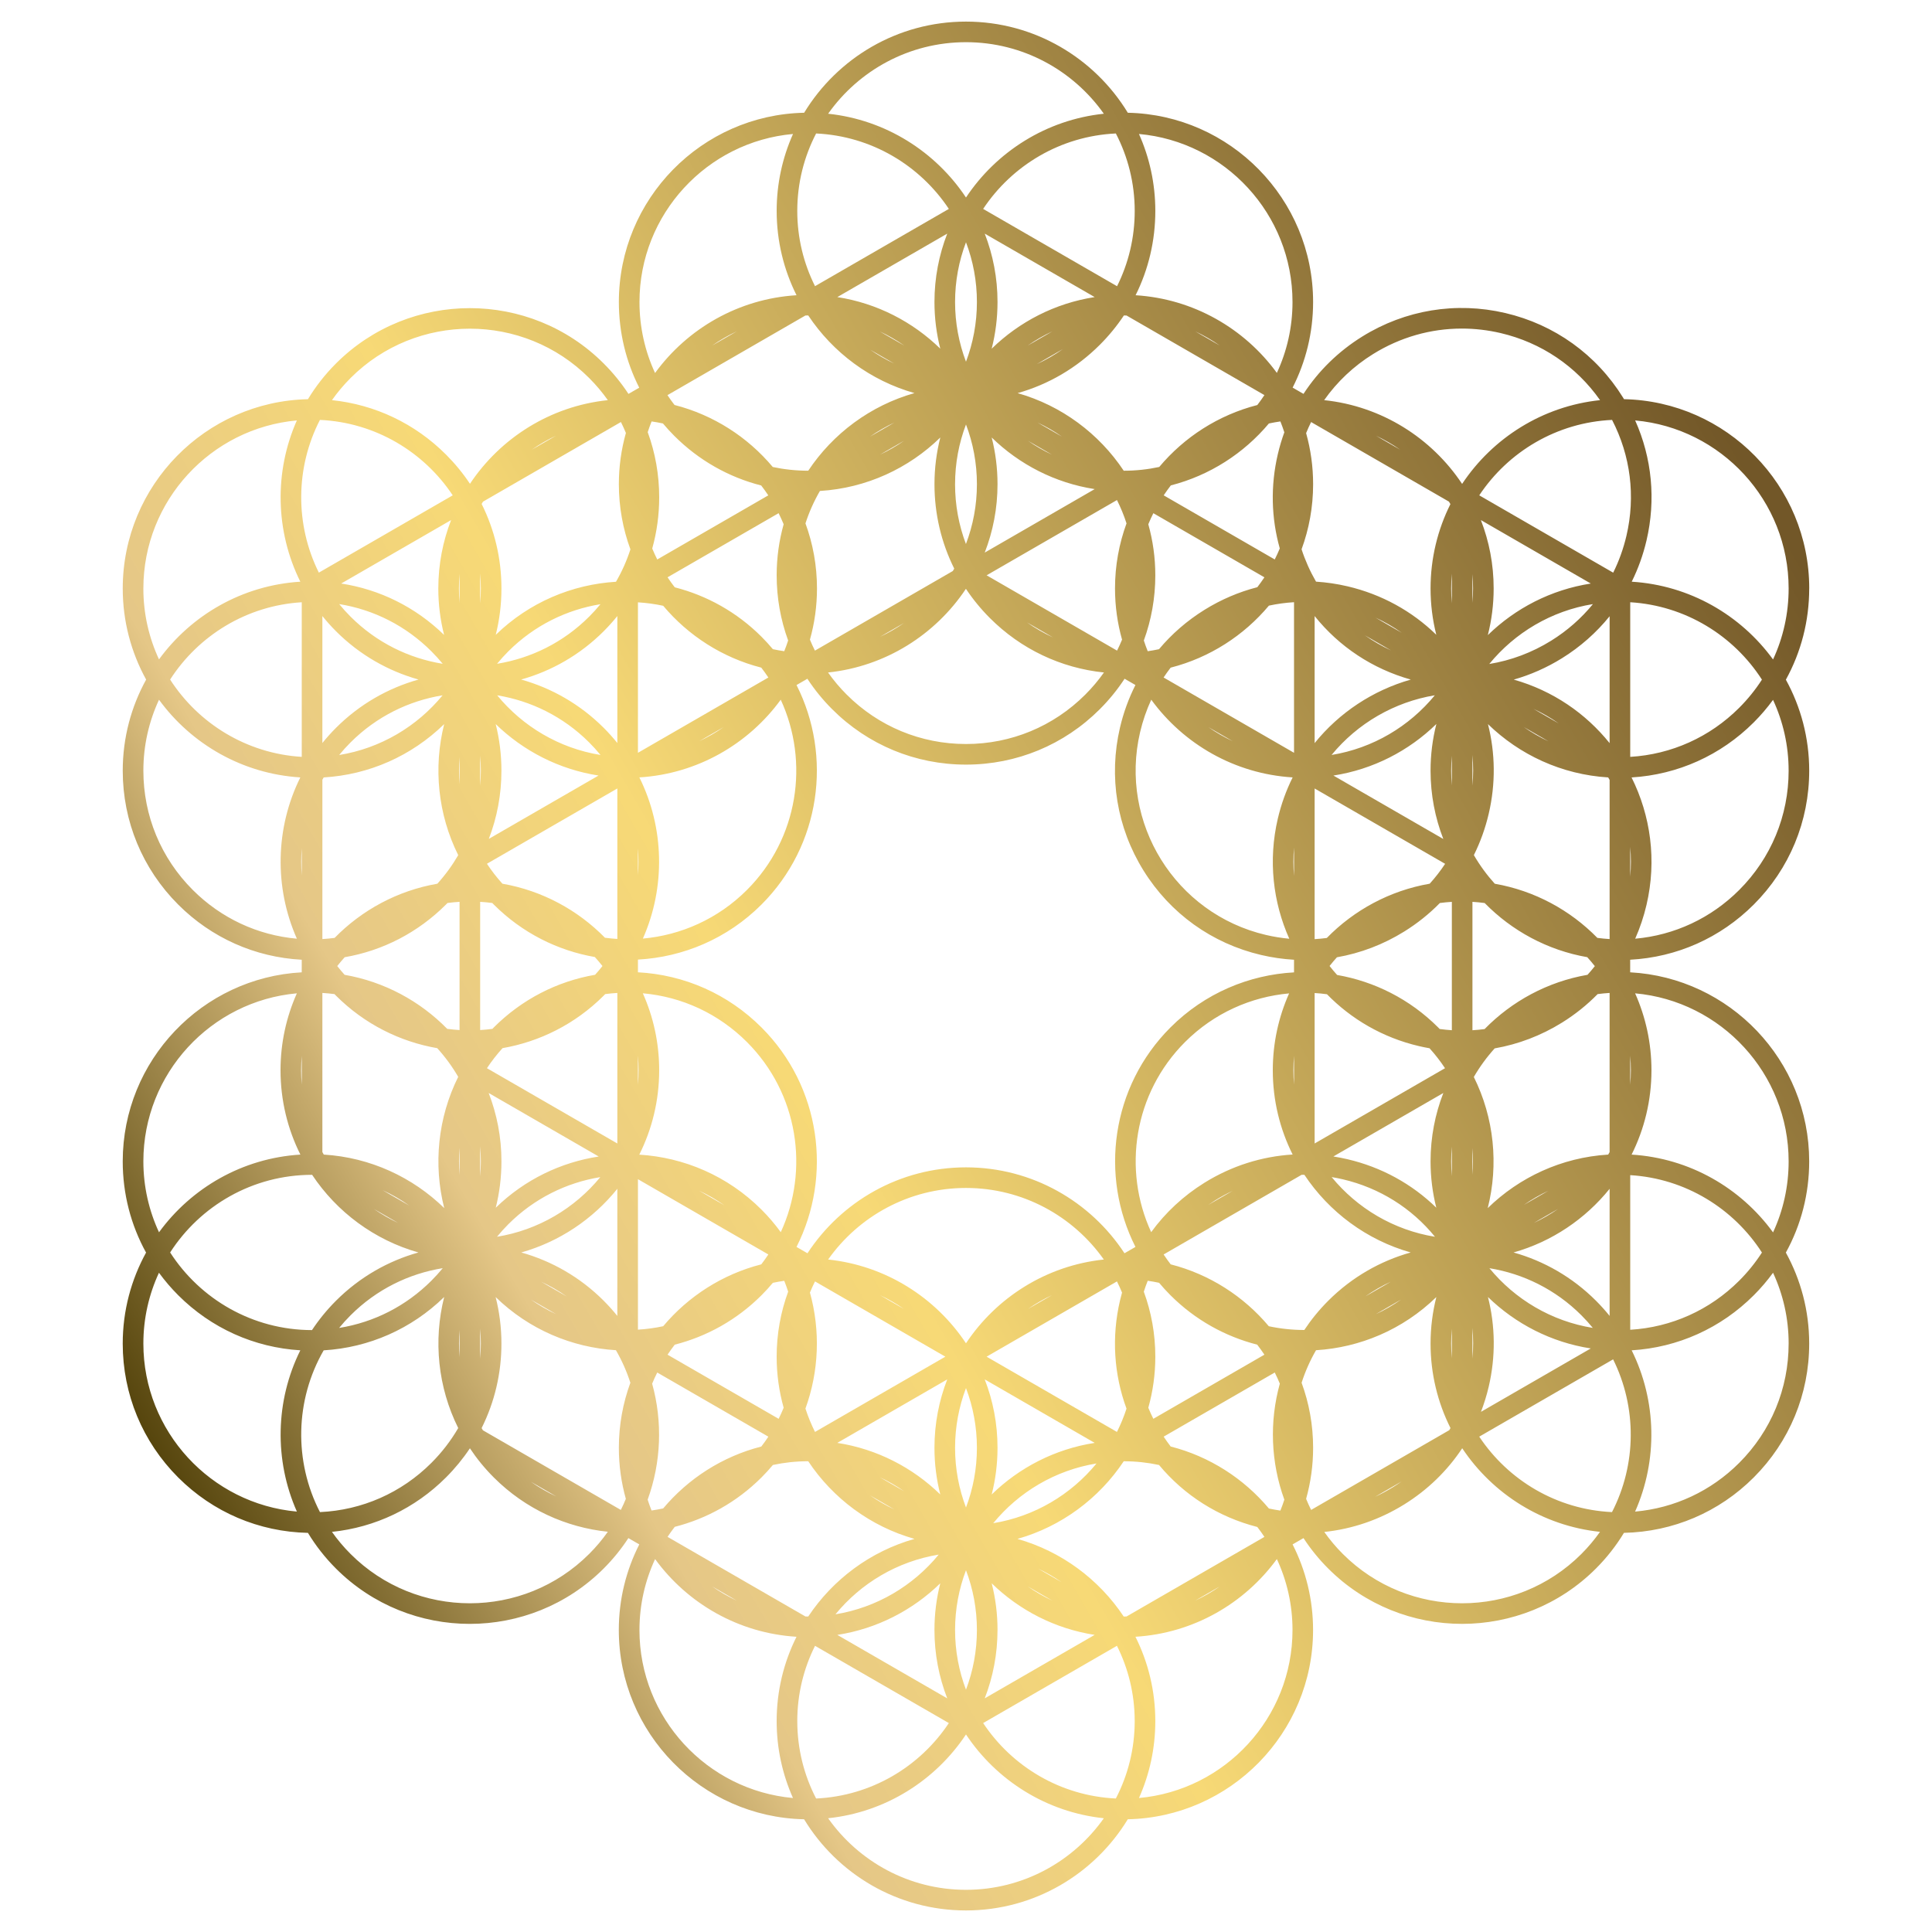 <?xml version="1.0" encoding="UTF-8"?><svg id="Layer_2" xmlns="http://www.w3.org/2000/svg" xmlns:xlink="http://www.w3.org/1999/xlink" viewBox="0 0 1500 1500"><defs><style>.cls-1{fill:url(#New_Gradient_Swatch_2);stroke-width:0px;}</style><linearGradient id="New_Gradient_Swatch_2" x1="114.95" y1="1116.67" x2="1384.98" y2="383.41" gradientUnits="userSpaceOnUse"><stop offset="0" stop-color="#56450d"/><stop offset=".21" stop-color="#e5c787"/><stop offset=".39" stop-color="#f7d976"/><stop offset=".99" stop-color="#725728"/></linearGradient></defs><path class="cls-1" d="M1404.69,456.87c0-79.97-64.21-145.24-143.81-146.95-.26-.43-.51-.86-.78-1.29-20.71-33.36-53.17-56.66-91.4-65.6s-77.66-2.47-111.02,18.24c-18.59,11.54-34.05,26.73-45.65,44.54l-8.44-4.87c10.16-19.97,15.9-42.54,15.9-66.44h0c0-80.01-64.25-145.29-143.86-146.96-25.82-42.4-72.48-70.77-125.64-70.77-53.17,0-99.83,28.37-125.65,70.77-79.61,1.68-143.85,66.95-143.86,146.95,0,23.5,5.48,46.15,15.82,66.51l-8.37,4.83c-5.51-8.42-11.93-16.33-19.21-23.61-57.31-57.31-150.57-57.31-207.88,0-8.52,8.52-15.77,17.85-21.76,27.72-79.58,1.72-143.79,66.99-143.79,146.97,0,25.62,6.6,49.73,18.17,70.72-11.58,21-18.17,45.11-18.17,70.74,0,39.27,15.3,76.18,43.06,103.94,25.86,25.86,59.67,40.89,95.91,42.83v9.77c-77.34,4.18-138.98,68.43-138.98,146.79,0,25.17,6.3,49.37,18.12,70.81-11.54,20.98-18.12,45.06-18.12,70.65,0,39.27,15.3,76.18,43.06,103.95,27.01,27.01,62.68,42.2,100.74,43.01,5.98,9.86,13.22,19.17,21.73,27.68,28.66,28.66,66.3,42.98,103.94,42.98s75.28-14.33,103.94-42.98c7.33-7.33,13.72-15.26,19.18-23.62l8.47,4.89c-10.16,19.97-15.9,42.55-15.9,66.45,0,80,64.24,145.27,143.85,146.96,25.81,42.41,72.48,70.79,125.66,70.79s99.85-28.38,125.66-70.79c79.61-1.68,143.85-66.95,143.85-146.96,0-23.9-5.74-46.48-15.9-66.45l8.47-4.89c5.46,8.36,11.84,16.28,19.18,23.61,28.66,28.66,66.3,42.98,103.94,42.98s75.29-14.33,103.94-42.98c8.51-8.51,15.75-17.82,21.73-27.69,38.08-.8,73.76-16,100.78-43.02,27.76-27.77,43.05-64.68,43.05-103.95,0-25.58-6.58-49.65-18.12-70.62,11.83-21.45,18.12-45.66,18.12-70.84-.01-78.35-61.65-142.59-138.99-146.77v-9.77c36.26-1.93,70.08-16.97,95.95-42.84,27.76-27.77,43.05-64.68,43.05-103.95,0,0,0,0,0,0,0-25.58-6.58-49.65-18.12-70.63,11.83-21.45,18.12-45.66,18.12-70.83,0,0,0,0,0,0ZM1251.56,1173.99c-43-1.99-80.65-24.81-103.08-58.58l103.94-60.01c18.53,37.25,18.24,81.55-.87,118.59ZM866.36,1396.35c-42.99-2-80.63-24.81-103.05-58.57l103.88-59.98c8.82,17.61,13.79,37.46,13.79,58.45,0,21.65-5.29,42.08-14.63,60.09ZM619,1336.26c0-20.99,4.97-40.84,13.79-58.45l103.89,59.98c-22.42,33.76-60.06,56.57-103.05,58.57-9.34-18.01-14.62-38.45-14.62-60.09ZM251.31,1048.4c35.24-2.11,68.11-16.61,93.55-41.41-8.51,33.8-4.88,70.05,10.9,101.75-5.66,9.75-12.62,18.83-20.81,27.02-23.3,23.3-53.83,36.74-86.54,38.23-20.32-39.38-19.36-86.99,2.89-125.59ZM248.4,326.02c43.01,1.97,80.67,24.79,103.1,58.56l-103.95,60.01c-18.53-37.24-18.25-81.54.84-118.57ZM633.63,103.63c42.99,2,80.63,24.81,103.05,58.57l-103.9,59.98c-8.81-17.61-13.79-37.46-13.78-58.45,0-21.65,5.29-42.09,14.63-60.1ZM880.99,163.75c0,20.63-4.75,40.54-13.71,58.47l-103.97-60.02c22.42-33.76,60.06-56.57,103.04-58.57,9.35,18.02,14.64,38.46,14.64,60.12ZM374.93,1110.46c-.34-.57-.67-1.13-1-1.7,10.06-20.13,15.39-42.48,15.38-65.64v-.02c0-12.44-1.56-24.53-4.49-36.07,26.14,25.43,59.47,39.18,93.39,41.27,4.67,8.08,8.41,16.55,11.21,25.27-5.78,15.76-8.94,32.77-8.94,50.5,0,13.73,1.9,27.02,5.43,39.64-1.19,2.9-2.48,5.76-3.89,8.59l-107.09-61.83ZM1232.34,743.15c2.04,2.25,4,4.57,5.88,6.96-1.82,2.31-3.71,4.55-5.69,6.73-31.04,5.38-58.76,20.52-79.9,42.13-3.13.42-6.27.72-9.43.91v-99.69c3.2.19,6.36.5,9.49.92,21.09,21.54,48.72,36.64,79.65,42.04ZM758.47,1265.51c0,16.32-3.01,31.94-8.48,46.36-5.48-14.42-8.48-30.05-8.48-46.36s3.01-31.94,8.48-46.37c5.47,14.42,8.48,30.04,8.48,46.35v.02ZM514.87,1171.14c-2.99.64-5.99,1.17-9,1.6-1.11-2.76-2.12-5.56-3.04-8.41,10.53-28.93,11.7-60.53,3.5-90.05,1.21-2.94,2.53-5.83,3.95-8.66l86.28,49.81c-1.72,2.6-3.54,5.15-5.47,7.65-30.22,7.73-56.72,24.85-76.2,48.06ZM373.32,1043.12c0,3.93-.18,7.83-.52,11.7v-23.38c.34,3.86.52,7.74.52,11.66v.02ZM267.57,756.85c-2-2.22-3.91-4.49-5.74-6.81,1.85-2.35,3.79-4.64,5.79-6.86,29.64-5.11,56.94-19.2,78.65-40.91.39-.39.77-.79,1.16-1.19,3.09-.41,6.22-.71,9.37-.9v99.55c-3.2-.19-6.4-.51-9.58-.93-21.1-21.51-48.73-36.58-79.65-41.95ZM1124.97,389.48c.38.63.76,1.27,1.13,1.91-9.86,19.73-15.42,41.98-15.42,65.5,0,12.4,1.55,24.44,4.46,35.95-18.92-18.44-42.56-31.45-68.94-37.63-8.12-1.9-16.29-3.1-24.44-3.62-4.65-8.05-8.4-16.46-11.22-25.12,5.79-15.77,8.96-32.79,8.96-50.54h0c0-13.74-1.9-27.04-5.44-39.66,1.19-2.92,2.49-5.78,3.88-8.59l107.03,61.79ZM985.18,1171.21c-19.49-23.25-46.01-40.4-76.27-48.14-1.9-2.48-3.71-5.03-5.45-7.66l86.26-49.8c1.42,2.83,2.73,5.71,3.94,8.65-8.2,29.53-7.03,61.13,3.5,90.07-.93,2.87-1.95,5.7-3.07,8.48-2.97-.43-5.94-.97-8.91-1.6ZM373.32,456.83v.04c0,3.92-.18,7.79-.52,11.62v-23.24c.34,3.82.52,7.67.52,11.58ZM514.71,328.77c2.79,3.32,5.72,6.54,8.82,9.64,18.95,18.95,42.16,32.08,67.47,38.52,1.92,2.49,3.75,5.04,5.5,7.67l-86.22,49.78c-1.39-2.78-2.69-5.62-3.89-8.51,3.56-12.77,5.41-26.11,5.41-39.73,0-17.55-3.06-34.62-8.92-50.62.91-2.81,1.92-5.59,3.02-8.31,2.97.42,5.91.95,8.82,1.57ZM985.15,328.79c2.94-.63,5.93-1.16,8.94-1.59,1.11,2.77,2.13,5.59,3.06,8.44-2.01,5.52-3.7,11.2-5.06,17.01-5.74,24.53-5.12,49.56,1.53,73.15-1.2,2.91-2.51,5.76-3.91,8.56l-86.22-49.78c1.75-2.64,3.6-5.21,5.54-7.72,30.2-7.75,56.67-24.88,76.13-48.08ZM1012.67,1032.6c-9.25,0-18.5-.98-27.58-2.92-19.47-23.19-45.96-40.31-76.17-48.04-1.93-2.5-3.76-5.06-5.49-7.67l14.15-8.17,92.95-53.66c.64,0,1.28-.03,1.92-.03.09,0,.17,0,.26,0,19.22,28.9,48.37,50.64,82.55,60.3-23.46,6.58-45.59,19.07-64.02,37.49-7.06,7.06-13.25,14.68-18.58,22.7ZM895.45,1101.56c-1.41-2.82-2.71-5.67-3.91-8.56,3.54-12.63,5.44-25.93,5.44-39.68h0c0-17.72-3.15-34.72-8.93-50.46.92-2.87,1.93-5.69,3.04-8.47,2.98.42,5.92.95,8.83,1.57,2.77,3.31,5.7,6.53,8.81,9.64,19.29,19.29,42.66,32.08,67.36,38.39,1.95,2.52,3.82,5.12,5.59,7.78l-86.24,49.79ZM468.73,1009.9c-18.42-18.42-40.55-30.91-64.01-37.49,29.74-8.41,55.68-25.96,74.57-49.42v98.68c-3.28-4.06-6.79-8-10.57-11.77ZM1030.13,728.24c-3.13.42-6.29.72-9.45.91v-116.97l101.31,58.49c-3.59,5.43-7.59,10.59-11.97,15.43-31.04,5.38-58.76,20.52-79.9,42.14ZM758.47,1124.07c0,16.32-3.01,31.94-8.48,46.36-5.48-14.42-8.48-30.05-8.48-46.36s3.01-31.94,8.48-46.37c5.47,14.42,8.48,30.04,8.48,46.35v.02ZM523.89,1043.99c24.7-6.3,48.06-19.09,67.35-38.38,3.11-3.11,6.03-6.32,8.8-9.63,2.91-.62,5.86-1.15,8.85-1.57,1.11,2.78,2.13,5.59,3.04,8.43-5.78,15.75-8.94,32.76-8.94,50.49,0,13.73,1.9,27.03,5.44,39.65-1.19,2.9-2.49,5.77-3.89,8.59l-86.25-49.79c1.77-2.67,3.64-5.27,5.59-7.79ZM468.73,772.99c.39-.39.76-.78,1.15-1.18,3.12-.41,6.26-.71,9.42-.9v116.89l-101.24-58.45c3.59-5.42,7.62-10.62,12.1-15.57,28.8-5.01,56.38-18.6,78.57-40.79ZM514.89,470.31c19.48,23.19,45.96,40.31,76.17,48.04,1.93,2.5,3.76,5.06,5.49,7.67l-101.25,58.45v-116.82c6.57.4,13.12,1.28,19.59,2.67ZM1095.33,527.62c-29.27,8.31-55.47,25.56-74.65,49.32v-98.63c19.1,23.84,44.97,40.97,74.65,49.31ZM741.51,375.9c0-16.31,3.01-31.93,8.48-46.34,5.48,14.42,8.48,30.05,8.48,46.36v.02c0,16.35-3.02,32-8.52,46.44-5.55-14.65-8.45-30.34-8.45-46.48ZM976.17,455.9c-14.29,3.68-28.09,9.55-40.99,17.56-13.52,8.4-25.39,18.72-35.33,30.58-2.89.62-5.81,1.14-8.76,1.56-1.1-2.73-2.1-5.51-3.02-8.32,5.85-16,8.91-33.06,8.91-50.6h0c0-13.73-1.9-27.03-5.44-39.64,1.2-2.92,2.51-5.78,3.92-8.59l86.22,49.78c-1.75,2.63-3.59,5.19-5.51,7.69ZM1000.98,728.83c-6.05-.56-12.1-1.53-18.12-2.94-70.33-16.46-114.16-87.06-97.7-157.4,2.06-8.79,4.97-17.24,8.67-25.25,25.08,34.41,64.72,57.57,109.78,60.33-4.97,9.98-8.87,20.69-11.52,32-7.59,32.45-3.74,64.94,8.9,93.25ZM749.99,1042.93c-23.66-35.6-62.4-60.35-107.04-65.04,23.74-33.58,62.87-55.56,107.03-55.56,44.16,0,83.29,21.98,107.03,55.56-44.63,4.69-83.37,29.44-107.03,65.04ZM816.69,1005.57l-18.52,10.69c5.85-4.05,12.04-7.63,18.52-10.69ZM701.84,1016.29l-18.58-10.73c6.5,3.07,12.72,6.67,18.58,10.73ZM873.05,973.04c-26.27-40.13-71.62-66.7-123.06-66.71-51.45,0-96.79,26.57-123.07,66.7l-8.51-4.91c27.91-55.16,18.86-124.37-27.17-170.4-25.87-25.87-59.69-40.9-95.94-42.84v-9.86c34.93-1.89,69.32-16.13,95.94-42.76,46.03-46.03,55.08-115.24,27.18-170.4l8.43-4.87c5.51,8.41,11.92,16.32,19.19,23.59,27.76,27.77,64.67,43.06,103.94,43.06h.01c39.26,0,76.17-15.29,103.93-43.05,7.28-7.28,13.69-15.19,19.21-23.61l8.42,4.86c-5.23,10.36-9.27,21.41-11.98,33-8.95,38.23-2.47,77.66,18.24,111.02s53.17,56.66,91.4,65.6c8.46,1.98,16.97,3.2,25.47,3.68v9.81c-34.93,1.89-69.32,16.13-95.94,42.76-46.03,46.03-55.08,115.24-27.17,170.4l-8.51,4.91ZM562.42,935.79l-19.68-11.36c6.81,3.17,13.39,6.96,19.68,11.36ZM496.34,896.48c9.88-19.75,15.45-42.01,15.45-65.55,0-21.26-4.54-41.47-12.7-59.74,30.54,2.71,58.89,15.9,80.83,37.84,39.85,39.85,48.61,99.21,26.27,147.63-4.45-6.12-9.43-11.97-14.95-17.49-26.36-26.36-60.33-40.59-94.9-42.7ZM749.93,457.14c5.38,8.08,11.6,15.69,18.61,22.71,24.1,24.11,55.11,38.81,88.56,42.27-4.29,6.07-9.13,11.81-14.49,17.17-24.74,24.74-57.63,38.36-92.62,38.36h0c-34.99,0-67.89-13.63-92.63-38.37-5.36-5.36-10.19-11.1-14.48-17.16,44.63-4.67,83.38-29.39,107.06-64.97ZM683.28,494.42l18.54-10.7c-5.85,4.05-12.05,7.64-18.54,10.7ZM797.26,483.19l20.25,11.69c-7.06-3.27-13.83-7.17-20.25-11.69ZM561.79,564.56c-5.94,4.12-12.24,7.77-18.84,10.88l18.84-10.88ZM938.16,564.54l18.91,10.92c-6.63-3.12-12.95-6.78-18.91-10.92ZM874.63,406.35c-5.78,15.76-8.94,32.78-8.94,50.52,0,13.77,1.91,27.11,5.47,39.76-1.19,2.88-2.48,5.72-3.88,8.51l-101.28-58.47,101.21-58.43c2.91,5.81,5.39,11.86,7.42,18.12ZM606.16,543.24c22.38,48.44,13.64,107.83-26.23,147.71-22.54,22.54-51.3,35.12-80.8,37.77,17.64-39.84,16.74-85.96-2.72-125.15,45.06-2.77,84.68-25.92,109.76-60.33ZM495.79,830.93c0,3.8-.17,7.57-.49,11.29v-22.59c.32,3.72.49,7.49.49,11.29ZM938.03,935.53c1.83-1.26,3.69-2.49,5.59-3.67,4.3-2.67,8.71-5.06,13.22-7.19l-18.81,10.86ZM935.18,918.26c-16.41,10.19-30.38,23.22-41.41,38.38-22.33-48.42-13.57-107.76,26.28-147.6,22.54-22.54,51.31-35.12,80.81-37.77-8.13,18.24-12.67,38.43-12.67,59.66,0,23.5,5.55,45.72,15.4,65.44-24,1.46-47.41,8.85-68.42,21.89ZM1004.68,658v22.13c-.62-7.28-.64-14.68,0-22.13ZM1004.68,584.47l-101.26-58.46c1.73-2.62,3.55-5.17,5.47-7.65,30.27-7.74,56.8-24.9,76.29-48.15,6.42-1.38,12.93-2.27,19.5-2.66v116.93ZM764.54,429.03c6.41-16.48,9.93-34.38,9.93-53.09v-.02c0-12.51-1.57-24.65-4.53-36.25,21.4,20.87,49.12,35.29,79.98,40.07l-85.39,49.3ZM740.86,441.48c-.36.62-.73,1.24-1.1,1.86l-107.05,61.8c-1.4-2.79-2.69-5.63-3.88-8.51,3.56-12.65,5.47-25.99,5.47-39.76,0-17.74-3.16-34.76-8.94-50.52,2.86-8.84,6.64-17.26,11.22-25.17,36.25-2.22,68.99-17.64,93.47-41.51-2.95,11.6-4.53,23.73-4.53,36.24,0,23.14,5.31,45.46,15.35,65.57ZM495.3,679.5v-20.91c.55,6.96.55,13.95,0,20.91ZM625.34,1093.6c10.53-28.93,11.7-60.53,3.49-90.06,1.21-2.94,2.53-5.83,3.94-8.65l1.65.95,99.56,57.48-101.21,58.43c-2.91-5.82-5.4-11.88-7.43-18.15ZM867.2,994.89c1.42,2.83,2.73,5.72,3.95,8.66-.56,2.02-1.09,4.05-1.57,6.11-6.63,28.33-4.78,57.31,5.04,84-2.03,6.25-4.51,12.29-7.42,18.09l-101.21-58.43,101.21-58.43ZM1004.2,830.93c0-3.77.17-7.5.48-11.18v22.37c-.31-3.69-.48-7.42-.48-11.18ZM1114,539.81c-19.8,24.14-48.04,41.1-80.17,46.34,20.13-24.53,48.72-41.13,80.17-46.34ZM1059.64,493.22l20.37,11.76c-7.16-3.31-13.97-7.24-20.37-11.76ZM798.09,342.22l18.69,10.79c-6.54-3.09-12.79-6.7-18.69-10.79ZM683.2,353.01l18.69-10.79c-5.9,4.09-12.15,7.7-18.69,10.79ZM608.43,407.02c-3.54,12.61-5.43,25.9-5.43,39.63,0,17.55,3.06,34.62,8.91,50.62-.92,2.82-1.92,5.59-3.02,8.32-2.98-.42-5.93-.95-8.84-1.57-2.77-3.31-5.7-6.53-8.81-9.64-19.29-19.29-42.66-32.08-67.36-38.39-1.95-2.52-3.82-5.12-5.59-7.78l86.22-49.78c1.4,2.81,2.71,5.67,3.92,8.58ZM479.3,576.88c-3.28-4.07-6.8-8-10.57-11.77-18.45-18.45-40.62-30.95-64.12-37.52,23.5-6.57,45.67-19.07,64.12-37.52,3.76-3.76,7.27-7.68,10.57-11.76v98.57ZM466.23,586.16c-32.14-5.22-60.4-22.18-80.22-46.32,26.16,4.26,51.27,16.45,71.41,36.58,3.13,3.13,6.06,6.38,8.81,9.73ZM384.86,562.18c21.38,20.8,49.05,35.17,79.85,39.95l-85.19,49.18c6.43-16.68,9.79-34.57,9.79-52.98v-.04c0-12.34-1.52-24.44-4.45-36.1ZM479.3,612.18v116.82c-3.21-.2-6.41-.51-9.61-.94-21.09-21.5-48.71-36.57-79.61-41.95-4.45-4.92-8.46-10.1-12.02-15.49l101.24-58.45ZM382.22,701.1c.38.39.75.78,1.14,1.17,22.17,22.17,49.72,35.76,78.48,40.77,2.05,2.26,4.02,4.59,5.91,6.99-1.82,2.31-3.72,4.58-5.72,6.79-29.65,5.11-56.97,19.19-78.68,40.9-.36.36-.71.73-1.06,1.09-3.16.42-6.32.73-9.5.92v-99.55c3.17.19,6.32.5,9.43.91ZM464.82,897.92c-29.18,4.48-57.25,17.73-79.92,39.76,2.92-11.64,4.42-23.71,4.42-36.02v-.02c0-18.7-3.52-36.58-9.92-53.05l85.42,49.32ZM466.08,913.91c-19.81,24.14-48.07,41.09-80.21,46.31,2.74-3.35,5.68-6.6,8.8-9.73,20.13-20.13,45.24-32.32,71.41-36.58ZM495.3,915.52l101.24,58.45c-1.73,2.61-3.56,5.17-5.49,7.67-30.21,7.73-56.69,24.84-76.16,48.03-6.46,1.38-13.01,2.27-19.59,2.67v-116.82ZM735.44,1070.96c-6.41,16.48-9.93,34.39-9.93,53.11,0,12.5,1.57,24.64,4.52,36.23-21.4-20.86-49.11-35.28-79.96-40.05l85.37-49.29ZM764.55,1070.96l85.37,49.29c-30.86,4.78-58.57,19.2-79.97,40.06,2.95-11.6,4.52-23.74,4.52-36.24v-.02c0-18.71-3.52-36.61-9.93-53.09ZM1033.89,913.89c2.89.48,5.78,1.04,8.66,1.72,28.5,6.67,53.39,22.29,71.57,44.62-32.15-5.22-60.42-22.18-80.23-46.34ZM1115.14,937.65c-18.92-18.44-42.56-31.46-68.95-37.63-3.65-.85-7.31-1.56-10.97-2.14l85.38-49.29c-6.4,16.48-9.92,34.38-9.92,53.09,0,12.41,1.55,24.45,4.46,35.97ZM1020.68,887.81v-116.82c3.2.19,6.39.5,9.56.93,18.88,19.33,43.27,33.69,71.47,40.28,2.72.64,5.45,1.19,8.18,1.67,4.45,4.92,8.45,10.1,12.02,15.48l-101.24,58.45ZM1117.77,798.91c-.39-.39-.76-.79-1.15-1.18-22.17-22.17-49.72-35.76-78.48-40.77-2.04-2.26-3.99-4.58-5.86-6.97,1.83-2.32,3.73-4.57,5.71-6.76,18.3-3.19,36-9.9,52.25-19.99,10.21-6.34,19.48-13.78,27.68-22.15,3.06-.41,6.16-.7,9.29-.89v99.66c-3.14-.2-6.28-.51-9.42-.94ZM1035.27,602.13c30.84-4.78,58.54-19.18,79.93-40.03-2.95,11.6-4.53,23.74-4.52,36.25,0,18.69,3.52,36.58,9.91,53.04l-85.32-49.25ZM1126.68,598.34c0-3.88.18-7.72.51-11.52v23.02c-.33-3.79-.51-7.63-.51-11.5ZM1067.85,479.48c7.2,3.32,14.05,7.28,20.49,11.83l-20.49-11.83ZM805.55,328.05c6.65,3.13,13,6.8,18.99,10.96l-18.99-10.96ZM675.4,339.04c6.01-4.18,12.39-7.87,19.07-11.01l-19.07,11.01ZM457.42,478.76c-20.16,20.16-45.3,32.35-71.5,36.6,2.73-3.33,5.64-6.56,8.75-9.66,20.16-20.15,45.31-32.35,71.51-36.59-2.74,3.34-5.66,6.56-8.76,9.66ZM373.32,598.29v.04c0,3.93-.18,7.83-.52,11.7v-23.39c.34,3.85.52,7.74.52,11.65ZM373.32,901.65v.02c0,3.93-.18,7.83-.52,11.7v-23.38c.34,3.86.52,7.74.52,11.66ZM439.97,1006.56l-19.84-11.45c6.86,3.19,13.51,7.01,19.84,11.45ZM702,1157.84l-18.92-10.92c6.63,3.12,12.95,6.78,18.92,10.92ZM851.33,1136.23c-19.8,24.15-48.04,41.12-80.17,46.37,19.79-24.15,48.04-41.12,80.17-46.37ZM1079.82,995.12l-19.8,11.43c6.32-4.43,12.95-8.25,19.8-11.43ZM1126.68,901.68c0-3.88.18-7.72.51-11.52v23.02c-.33-3.79-.51-7.63-.51-11.5ZM1126.68,456.89c0-3.88.18-7.72.51-11.52v23.02c-.33-3.79-.51-7.63-.51-11.5ZM976.15,314.47c-30.19,7.75-56.66,24.88-76.12,48.08-8.88,1.91-18.09,2.92-27.54,2.92-.01,0-.02,0-.03,0-19.19-28.84-48.27-50.56-82.38-60.25,23.9-6.73,45.8-19.5,63.84-37.53,7.04-7.04,13.27-14.66,18.66-22.76.69,0,1.37.02,2.06.03l107.05,61.8c-1.75,2.64-3.6,5.21-5.53,7.71ZM804.99,282.7l20.25-11.69c-6.42,4.52-13.19,8.42-20.25,11.69ZM797.87,268.33c6.03-4.2,12.44-7.9,19.15-11.05l-19.15,11.05ZM758.47,234.48c0,16.31-3.01,31.94-8.48,46.35-5.48-14.42-8.48-30.05-8.48-46.37,0-16.31,3.01-31.94,8.48-46.35,5.48,14.42,8.48,30.05,8.48,46.36h0ZM682.95,257.27c6.72,3.16,13.13,6.86,19.18,11.07l-19.18-11.07ZM694.22,282.25c-6.51-3.08-12.73-6.67-18.6-10.74l18.6,10.74ZM625.34,244.95c.71-.01,1.42-.03,2.14-.03.01,0,.02,0,.04,0,19.2,28.87,48.32,50.6,82.46,60.27-34.14,9.67-63.26,31.4-82.46,60.27-.02,0-.03,0-.05,0-9.35,0-18.55-.98-27.49-2.88-19.49-23.25-46.02-40.41-76.28-48.15-1.92-2.49-3.76-5.03-5.49-7.64l107.13-61.85ZM485.95,336.15c-3.56,12.65-5.47,25.98-5.47,39.75,0,17.78,3.17,34.84,8.98,50.63-2.83,8.75-6.58,17.18-11.2,25.15-33.91,2.07-67.22,15.8-93.36,41.2,2.92-11.63,4.42-23.71,4.42-36.01v-.04c0-23.13-5.33-45.45-15.37-65.56.35-.6.7-1.2,1.06-1.79l107.08-61.82c1.39,2.79,2.68,5.62,3.87,8.49ZM356.8,445.57v22.59c-.32-3.72-.49-7.49-.49-11.29s.17-7.57.49-11.29ZM356.8,587.79v21.07c-.56-7.01-.56-14.06,0-21.07ZM356.8,891.12v21.08c-.56-7.02-.56-14.07,0-21.08ZM431.84,1020.34c-6.79-3.17-13.37-6.95-19.65-11.34l19.65,11.34ZM694.38,1171.91c-6.63-3.12-12.95-6.78-18.92-10.92l18.92,10.92ZM817.03,1242.72c-6.72-3.15-13.13-6.86-19.17-11.07l19.17,11.07ZM805.89,1217.81c6.42,3.04,12.55,6.59,18.34,10.59l-18.34-10.59ZM874.64,1255.04c-.71.01-1.42.03-2.14.03-.02,0-.03,0-.05,0-19.21-28.87-48.34-50.6-82.49-60.27,34.16-9.67,63.29-31.4,82.5-60.28.01,0,.02,0,.04,0,9.39,0,18.54,1,27.37,2.89,19.66,23.63,46.09,40.4,76.3,48.13,1.93,2.5,3.77,5.06,5.52,7.7l-107.06,61.81ZM1087.82,1008.98c-6.31,4.42-12.92,8.22-19.75,11.4l19.75-11.4ZM1127.19,1031.62v23.02c-.33-3.79-.51-7.63-.51-11.5,0-3.88.18-7.72.51-11.52ZM1143.19,1054.82v-23.86c.73,7.89.73,15.87,0,23.86ZM1183.15,935.47c5.97-4.15,12.3-7.81,18.93-10.93l-18.93,10.93ZM1209.68,938.62c-5.94,4.12-12.24,7.77-18.84,10.88l18.84-10.88ZM1143.19,912.06v-20.8c.55,6.92.55,13.88,0,20.8ZM1143.19,610.02v-23.86c.73,7.89.73,15.87,0,23.86ZM1190.6,550.35c6.92,3.23,13.47,7.02,19.6,11.32l-19.6-11.32ZM1202.26,575.56c-6.76-3.17-13.2-6.9-19.27-11.13l19.27,11.13ZM1156.27,515.51c19.85-24.25,48.2-41.28,80.47-46.49-9.04,11.06-19.95,20.67-32.44,28.43-14.92,9.26-31.21,15.33-48.03,18.07ZM1143.19,468.05v-22.37c.31,3.69.48,7.42.48,11.18s-.17,7.5-.48,11.18ZM769.94,270.73c2.95-11.6,4.53-23.74,4.53-36.25h0c0-18.72-3.52-36.62-9.92-53.09l85.35,49.27c-30.85,4.78-58.56,19.2-79.95,40.06ZM725.51,234.46c0,12.51,1.57,24.66,4.53,36.26-21.39-20.86-49.1-35.28-79.95-40.06l85.34-49.27c-6.4,16.47-9.92,34.37-9.92,53.07ZM340.3,456.87c0,12.44,1.56,24.53,4.49,36.08-22.13-21.54-49.87-35.3-79.89-39.9l85.33-49.26c-6.4,16.47-9.92,34.37-9.92,53.08ZM343.72,515.37c-26.21-4.24-51.38-16.44-71.55-36.61-3.13-3.13-6.07-6.39-8.82-9.75,26.99,4.33,51.87,16.97,71.58,36.67,3.11,3.11,6.04,6.34,8.79,9.69ZM260.85,490.07c18.45,18.45,40.62,30.95,64.12,37.52-23.5,6.57-45.67,19.07-64.12,37.52-3.77,3.77-7.29,7.7-10.56,11.76v-98.57c3.28,4.06,6.79,8,10.57,11.77ZM343.63,539.83c-19.83,24.17-48.12,41.15-80.3,46.36,2.75-3.37,5.7-6.63,8.83-9.76,20.15-20.15,45.28-32.34,71.47-36.59ZM251.31,603.6c35.23-2.11,68.1-16.61,93.55-41.41-8.51,33.8-4.88,70.05,10.9,101.75-4.57,7.86-9.97,15.29-16.19,22.17-30.98,5.38-58.67,20.5-79.78,42.07-3.14.42-6.31.72-9.5.91v-123.7c.33-.6.68-1.2,1.03-1.8ZM259.7,771.82c.38.39.76.79,1.15,1.18,22.21,22.21,49.81,35.8,78.62,40.8,6.26,6.9,11.69,14.36,16.28,22.26-15.8,31.75-19.42,68.06-10.85,101.9-24.48-23.89-57.24-39.32-93.52-41.54-.37-.64-.73-1.29-1.09-1.94v-123.56c3.16.19,6.3.49,9.41.9ZM317.79,936.02l-20.74-11.97c7.24,3.33,14.18,7.33,20.74,11.97ZM309.1,949.48c-6.57-3.1-12.83-6.72-18.75-10.82l18.75,10.82ZM356.8,1032.6v21.03c-.56-7-.56-14.03,0-21.03ZM591.24,1147.06c3.11-3.11,6.05-6.34,8.83-9.66,8.84-1.89,18.01-2.89,27.41-2.89h0s.02,0,.03,0c19.21,28.88,48.34,50.61,82.5,60.28-34.15,9.66-63.28,31.4-82.49,60.27-.01,0-.03,0-.04,0-.71,0-1.43-.02-2.14-.03l-107.05-61.81c1.77-2.66,3.63-5.25,5.58-7.78,24.7-6.3,48.08-19.09,67.38-38.39ZM728.81,1206.99c-19.79,24.15-48.03,41.11-80.16,46.36,19.79-24.15,48.03-41.11,80.16-46.36ZM730.03,1229.27c-2.95,11.6-4.52,23.74-4.52,36.24,0,18.71,3.52,36.61,9.92,53.09l-85.34-49.27c30.85-4.78,58.55-19.2,79.94-40.06ZM774.47,1265.51v-.02c0-12.49-1.57-24.63-4.52-36.22,21.39,20.86,49.09,35.27,79.94,40.05l-85.35,49.27c6.4-16.48,9.92-34.38,9.92-53.09ZM1017.95,1172.3c-1.4-2.82-2.7-5.69-3.89-8.59,3.54-12.62,5.44-25.91,5.44-39.64,0-17.74-3.16-34.75-8.94-50.51,2.8-8.71,6.54-17.18,11.2-25.25,33.94-2.08,67.28-15.85,93.42-41.29-2.93,11.56-4.5,23.67-4.5,36.13,0,23.56,5.58,45.84,15.48,65.6-.32.55-.64,1.09-.97,1.64l-58.03,33.5-49.21,28.41ZM1155.83,1076.64c5.46-23.32,5.16-47.08-.59-69.65,21.38,20.8,49.04,35.17,79.84,39.94l-85.26,49.22c2.42-6.31,4.44-12.82,6.01-19.52ZM1156.37,984.63c26.18,4.25,51.3,16.44,71.44,36.58,3.14,3.14,6.08,6.4,8.84,9.77-32.17-5.22-60.45-22.19-80.28-46.35ZM1239.13,1009.9c-18.42-18.42-40.55-30.91-64.01-37.49,29.74-8.4,55.68-25.96,74.58-49.42v98.68c-3.28-4.07-6.8-8-10.57-11.77ZM1248.61,896.42c-36.29,2.22-69.05,17.66-93.54,41.56,8.56-33.81,4.97-70.09-10.8-101.82,4.62-7.97,10.06-15.41,16.2-22.2,18.3-3.19,36-9.9,52.26-20,10.21-6.34,19.47-13.78,27.67-22.15,3.06-.41,6.16-.7,9.29-.89v123.57c-.36.64-.72,1.28-1.09,1.92ZM1249.7,729.09c-3.2-.19-6.37-.5-9.51-.92-21.08-21.54-48.72-36.64-79.65-42.04-6.15-6.8-11.6-14.24-16.23-22.22,5.01-10.09,8.89-20.83,11.52-32.08,5.46-23.32,5.16-47.07-.58-69.63,24.46,23.79,57.15,39.17,93.34,41.39.37.65.75,1.29,1.11,1.95v123.55ZM1249.7,576.97c-18.53-23.08-44.1-40.75-74.43-49.33,13.04-3.71,25.64-9.26,37.47-16.61,14.28-8.86,26.7-19.88,36.96-32.58v98.51ZM1155.15,493.1c2.95-11.6,4.52-23.74,4.52-36.24,0-18.71-3.52-36.61-9.92-53.08l85.35,49.28c-30.85,4.78-58.56,19.18-79.96,40.04ZM1068.37,338.32c6.57,3.1,12.84,6.73,18.76,10.83l-18.76-10.83ZM928.06,257.31c6.66,3.13,13.02,6.81,19.01,10.98l-19.01-10.98ZM552.87,268.32c6.02-4.19,12.41-7.88,19.1-11.03l-19.1,11.03ZM412.8,349.18c5.95-4.13,12.25-7.77,18.86-10.89l-18.86,10.89ZM234.28,587.63c-42.86-2.61-80.23-25.91-102.2-60.02,21.97-34.12,59.33-57.42,102.2-60.02v120.04ZM234.28,658.51v21.09c-.56-7.02-.56-14.07,0-21.09ZM234.28,819.74v22.38c-.31-3.69-.48-7.42-.48-11.19s.17-7.5.48-11.19ZM242.29,912.13h.03s0,0,.01,0c19.22,28.89,48.36,50.62,82.54,60.28-23.46,6.58-45.59,19.07-64.01,37.49-7.09,7.09-13.3,14.73-18.63,22.78-46.16-.03-86.81-24.07-110.13-60.27,23.33-36.22,64.01-60.27,110.2-60.28ZM343.75,984.6c-2.75,3.35-5.68,6.59-8.79,9.7-19.72,19.73-44.63,32.38-71.65,36.7,2.76-3.38,5.71-6.65,8.86-9.79,20.18-20.18,45.36-32.38,71.58-36.61ZM431.92,1161.84c-6.84-3.18-13.46-6.99-19.77-11.41l19.77,11.41ZM572.01,1242.72c-6.73-3.16-13.15-6.87-19.2-11.08l19.2,11.08ZM947.14,1231.65c-6.04,4.2-12.44,7.91-19.16,11.06l19.16-11.06ZM1071.21,1160.03l16.87-9.74c-2.05,1.44-4.14,2.83-6.28,4.16-4.61,2.86-9.35,5.42-14.2,7.67l3.62-2.09ZM1265.7,912.38c42.9,2.6,80.29,25.93,102.26,60.09-5.03,7.79-10.91,15.11-17.63,21.83-22.85,22.85-52.65,36.21-84.63,38.13v-120.05ZM1265.7,842.22v-22.59c.32,3.72.49,7.49.49,11.29s-.17,7.57-.49,11.29ZM1265.7,680.6v-23.08c.68,7.59.69,15.31,0,23.08ZM1265.7,467.58c42.9,2.6,80.3,25.93,102.26,60.09-5.03,7.8-10.92,15.12-17.63,21.83-22.85,22.85-52.65,36.21-84.63,38.13v-120.05ZM1262.76,415.99c-2.35,10.04-5.81,19.62-10.28,28.63l-103.99-60.04c22.43-33.77,60.09-56.58,103.11-58.56,14.37,27.7,18.35,59.27,11.16,89.97ZM1066.13,274.85c21.01-13.04,44.71-19.75,68.84-19.75,10.01,0,20.1,1.16,30.09,3.49,31.57,7.39,58.72,25.77,77.22,52.08-44.66,4.67-83.43,29.42-107.1,65.04-23.67-35.62-62.45-60.37-107.11-65.04,10-14.2,22.85-26.39,38.06-35.82ZM1003.5,234.48c0,19.65-4.36,38.3-12.15,55.04-25.06-34.38-64.66-57.52-109.67-60.3,10.01-20.09,15.31-42.37,15.31-65.47h0c0-21.26-4.54-41.47-12.7-59.73,66.73,5.98,119.21,62.21,119.21,130.47ZM749.99,32.75c44.16,0,83.28,21.97,107.02,55.55-44.63,4.7-83.37,29.45-107.02,65.05-23.66-35.6-62.39-60.35-107.03-65.05,23.74-33.58,62.87-55.55,107.03-55.55ZM615.69,104.02c-8.15,18.26-12.69,38.46-12.69,59.71,0,23.52,5.56,45.75,15.42,65.49-45.09,2.76-84.75,25.94-109.83,60.38-7.92-17.05-12.1-35.77-12.1-55.13,0-68.25,52.48-124.47,119.21-130.45ZM272.17,293.5c25.54-25.54,59.08-38.31,92.63-38.31s67.09,12.77,92.63,38.31c5.36,5.36,10.2,11.11,14.49,17.17-44.62,4.66-83.36,29.37-107.04,64.94-5.38-8.08-11.61-15.69-18.63-22.71-24.1-24.09-55.09-38.77-88.52-42.23,4.25-6.03,9.07-11.78,14.46-17.17ZM111.31,456.89c0-68.25,52.46-124.47,119.17-130.47-17.66,39.85-16.77,86,2.7,125.21-45.04,2.77-84.65,25.92-109.73,60.31-7.79-16.75-12.15-35.4-12.15-55.05ZM111.31,598.34c0-19.66,4.36-38.31,12.15-55.07,25.07,34.39,64.68,57.53,109.71,60.31-19.46,39.21-20.35,85.37-2.67,125.22-30.53-2.71-58.87-15.9-80.81-37.83-24.75-24.74-38.37-57.64-38.38-92.63ZM111.31,901.68c0-68.25,52.46-124.48,119.18-130.47-8.15,18.26-12.69,38.47-12.69,59.72,0,23.52,5.56,45.76,15.42,65.49-45.06,2.76-84.68,25.91-109.76,60.32-7.79-16.75-12.15-35.4-12.15-55.05ZM111.31,1043.14c0-19.62,4.34-38.25,12.11-54.98,4.49,6.14,9.47,11.98,14.96,17.46,25.6,25.59,58.97,40.57,94.79,42.76-19.46,39.21-20.34,85.36-2.67,125.21-66.71-6-119.18-62.21-119.19-130.46ZM457.42,1206.47c-25.54,25.54-59.08,38.31-92.63,38.31-33.54,0-67.09-12.77-92.63-38.31-5.38-5.38-10.19-11.12-14.43-17.13,33.44-3.46,64.44-18.16,88.54-42.26,7-7,13.2-14.58,18.57-22.63,5.31,7.99,11.48,15.58,18.52,22.62,24.75,24.75,56.2,38.8,88.56,42.18-4.26,6.05-9.09,11.82-14.5,17.23ZM496.48,1265.51c0-19.65,4.36-38.3,12.14-55.05,25.08,34.41,64.72,57.56,109.79,60.32-9.86,19.73-15.42,41.97-15.42,65.48,0,21.25,4.54,41.45,12.68,59.71-66.72-5.99-119.2-62.2-119.2-130.46ZM749.99,1467.25c-44.17,0-83.3-21.98-107.04-55.57,44.64-4.69,83.38-29.44,107.04-65.05,23.66,35.6,62.4,60.35,107.03,65.05-23.74,33.59-62.87,55.57-107.03,55.57ZM884.3,1395.97c8.15-18.25,12.68-38.46,12.68-59.71h0c0-23.52-5.56-45.75-15.42-65.48,45.07-2.75,84.71-25.9,109.79-60.32,7.79,16.75,12.15,35.4,12.15,55.05,0,68.25-52.47,124.47-119.2,130.46ZM1227.81,1206.47c-25.54,25.54-59.08,38.31-92.63,38.31-33.54,0-67.09-12.77-92.63-38.31-5.36-5.36-10.15-11.07-14.38-17.06,21.77-2.29,42.91-9.48,62.05-21.37,18.27-11.34,33.51-26.21,45.04-43.62,23.68,35.53,62.39,60.23,106.98,64.9-4.25,6.02-9.06,11.76-14.44,17.14ZM1388.69,1043.12c0,34.99-13.62,67.89-38.36,92.64-21.94,21.95-50.3,35.14-80.85,37.85,17.68-39.85,16.8-86-2.66-125.22,35.84-2.18,69.22-17.17,94.83-42.78,5.48-5.48,10.46-11.31,14.94-17.45,7.76,16.72,12.11,35.34,12.11,54.96ZM1388.69,901.67c0,19.37-4.18,38.09-12.1,55.15-25.08-34.45-64.73-57.63-109.82-60.39,9.86-19.73,15.42-41.97,15.42-65.49,0-21.25-4.54-41.46-12.69-59.72,66.72,5.99,119.19,62.21,119.19,130.46ZM1388.69,598.33h0c0,34.99-13.62,67.89-38.36,92.64-21.93,21.93-50.26,35.12-80.77,37.84,3.7-8.37,6.65-17.14,8.78-26.24,8.11-34.65,3.17-69.36-11.6-98.96,35.86-2.17,69.28-17.16,94.9-42.78,5.48-5.48,10.46-11.32,14.94-17.45,7.76,16.72,12.1,35.34,12.1,54.96ZM1388.69,456.87c0,19.36-4.18,38.09-12.1,55.14-25.06-34.42-64.67-57.59-109.72-60.38,4.98-10.07,8.85-20.78,11.47-31.99,7.4-31.63,4.23-64.07-8.8-93.22,66.7,6.01,119.15,62.22,119.15,130.45h0Z"/></svg>
